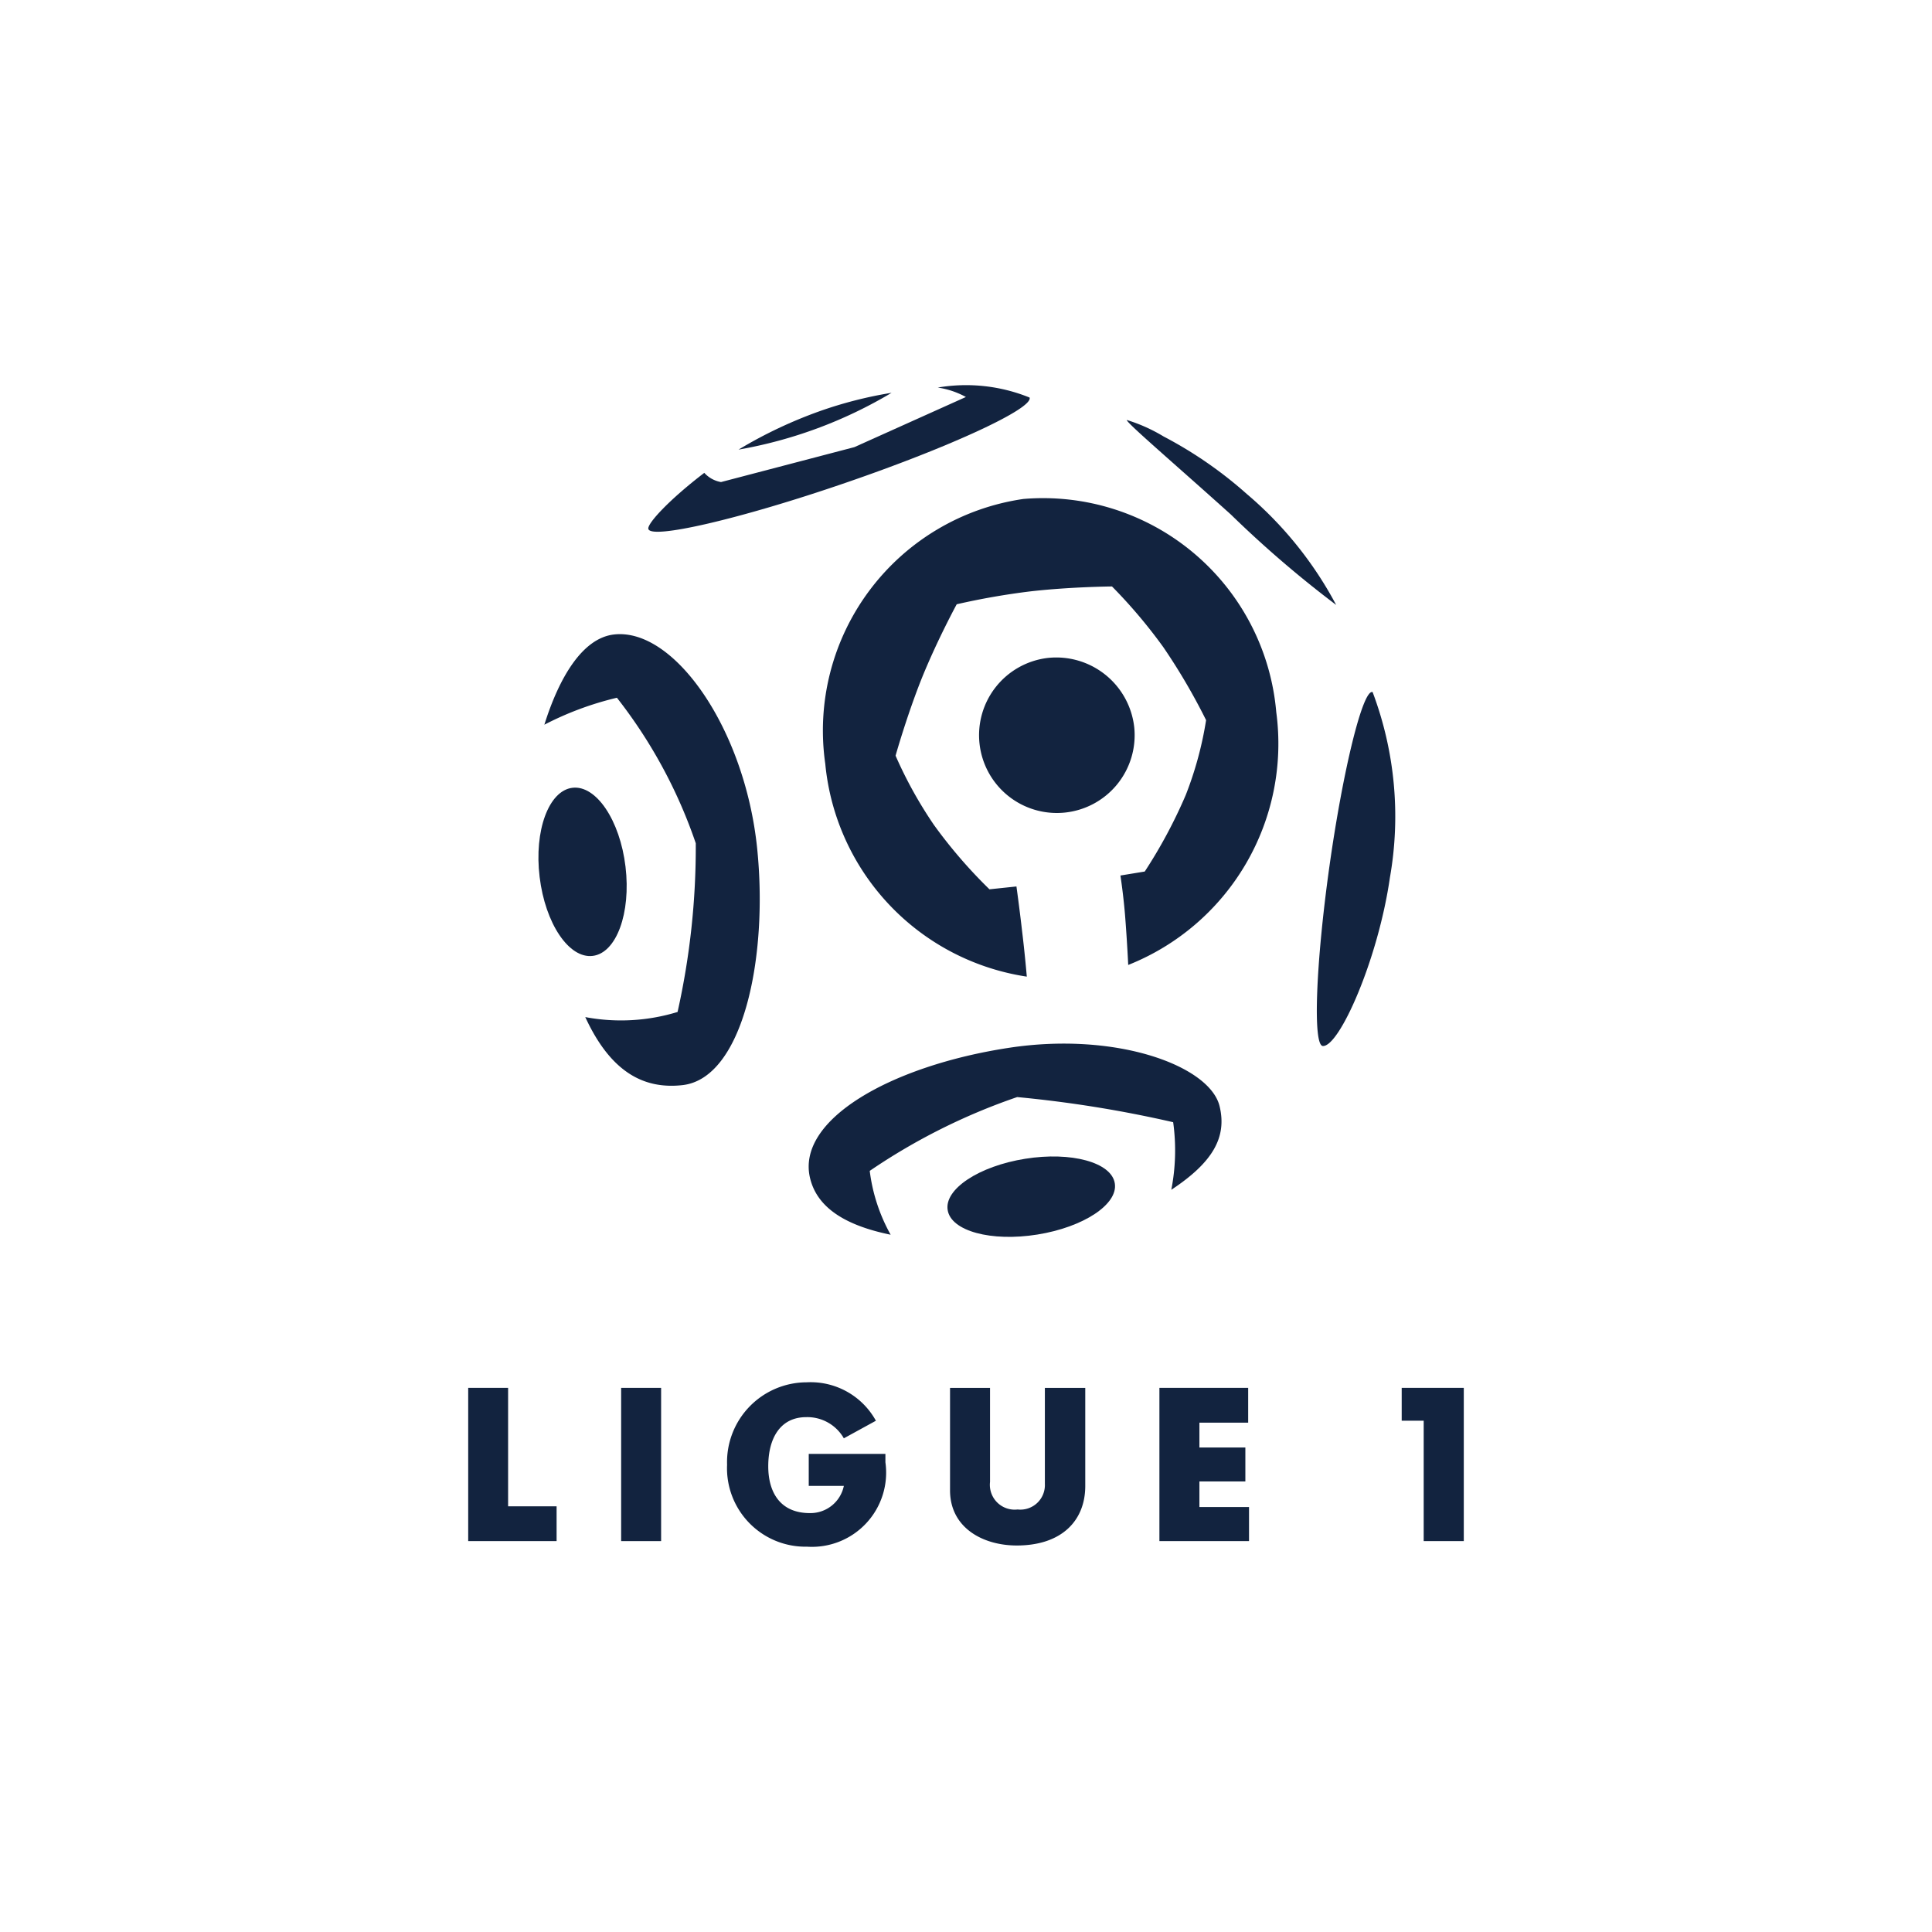 <?xml version="1.0" encoding="UTF-8" standalone="no"?>
<svg
   xmlns:dc="http://purl.org/dc/elements/1.1/"
   xmlns:cc="http://creativecommons.org/ns#"
   xmlns:rdf="http://www.w3.org/1999/02/22-rdf-syntax-ns#"
   xmlns:svg="http://www.w3.org/2000/svg"
   xmlns="http://www.w3.org/2000/svg"
   xmlns:sodipodi="http://sodipodi.sourceforge.net/DTD/sodipodi-0.dtd"
   xmlns:inkscape="http://www.inkscape.org/namespaces/inkscape"
   height="4096"
   width="4096"
   version="1.1"
   viewBox="0 0 4096 4096"
   id="svg62"
   sodipodi:docname="ligue-1-logo.svg"
   inkscape:version="0.92.2 (5c3e80d, 2017-08-06)"
   inkscape:export-filename="G:\Users\suitedoalex\sites\ligue-1-logo-0.png"
   inkscape:export-xdpi="96"
   inkscape:export-ydpi="96">
  <defs
     id="defs66" />
  <sodipodi:namedview
     pagecolor="#ffffff"
     bordercolor="#666666"
     borderopacity="1"
     objecttolerance="10"
     gridtolerance="10"
     guidetolerance="10"
     inkscape:pageopacity="0"
     inkscape:pageshadow="2"
     inkscape:window-width="1600"
     inkscape:window-height="837"
     id="namedview64"
     showgrid="false"
     inkscape:zoom="0.042069996"
     inkscape:cx="-3824.7926"
     inkscape:cy="198.32145"
     inkscape:window-x="-8"
     inkscape:window-y="-8"
     inkscape:window-maximized="1"
     inkscape:current-layer="svg62" />
  <rect
     width="2512.295"
     height="3496.263"
     id="rect2"
     x="-1334.288"
     y="6089.434"
     style="fill:#dae025;stroke-width:56.41"
     inkscape:export-filename="G:\Users\suitedoalex\sites\ligue-1-logo.png"
     inkscape:export-xdpi="82.538063"
     inkscape:export-ydpi="82.538063" />
  <path
     d="m -805.942,7024.634 c 25.78,-82.243 66.113,-149.713 120.436,-155.749 104.077,-11.621 225.529,163.139 246.796,368.473 19.631,189.877 -24.764,397.75 -128.841,409.427 -63.518,7.051 -122.354,-18.897 -167.765,-117.447 a 333.236,333.236 0 0 0 159.303,-8.856 1303.978,1303.978 0 0 0 31.421,-291.191 853.398,853.398 0 0 0 -136.118,-251.195 544.615,544.615 0 0 0 -125.231,46.539"
     id="path4"
     inkscape:connector-curvature="0"
     style="fill:#12233f;stroke-width:56.41"
     inkscape:export-filename="G:\Users\suitedoalex\sites\ligue-1-logo.png"
     inkscape:export-xdpi="82.538063"
     inkscape:export-ydpi="82.538063" />
  <path
     d="m -722.506,7423.694 c -41.067,5.023 -81.964,-56.072 -91.611,-136.231 -9.759,-80.159 15.738,-149.036 56.636,-153.944 40.954,-4.908 82.021,56.016 91.611,136.174 9.59,80.216 -15.738,149.093 -56.636,154"
     id="path6"
     inkscape:connector-curvature="0"
     style="fill:#12233f;stroke-width:56.41"
     inkscape:export-filename="G:\Users\suitedoalex\sites\ligue-1-logo.png"
     inkscape:export-xdpi="82.538063"
     inkscape:export-ydpi="82.538063" />
  <path
     d="M 212.34,7029.785 A 134.277,134.277 0 1 1 63.36,6909.351 135.426,135.426 0 0 1 212.34,7029.785"
     id="path8"
     inkscape:connector-curvature="0"
     style="fill:#12233f;stroke-width:56.41"
     inkscape:export-filename="G:\Users\suitedoalex\sites\ligue-1-logo.png"
     inkscape:export-xdpi="82.538063"
     inkscape:export-ydpi="82.538063" />
  <path
     d="M 457.404,7002.792 A 404.008,404.008 0 0 0 20.843,6634.995 403.943,403.943 0 0 0 -321.06,7092.089 410.99,410.99 0 0 0 26.823,7459.491 c 0,0 -3.328,-39.318 -8.123,-78.411 -4.4,-38.867 -9.759,-77.226 -9.759,-77.226 l -46.595,4.908 a 851.528,851.528 0 0 1 -95.559,-110.734 734.334,734.334 0 0 1 -66.508,-119.928 c 0,0 19.8,-70.287 45.862,-135.159 26.795,-65.831 59.682,-126.19 59.682,-126.19 a 1250.907,1250.907 0 0 1 127.375,-22.282 c 69.216,-7.897 140.688,-8.462 140.688,-8.462 a 892.654,892.654 0 0 1 88.564,104.755 1059.952,1059.952 0 0 1 73.841,126.021 615.188,615.188 0 0 1 -35.144,129.292 859.489,859.489 0 0 1 -70.739,132.001 l -41.969,6.882 c 0,0 5.697,37.005 8.462,74.97 3.103,39.936 4.964,79.426 4.964,79.426 a 410.956,410.956 0 0 0 255.539,-436.56"
     id="path10"
     inkscape:connector-curvature="0"
     style="fill:#12233f;stroke-width:56.41"
     inkscape:export-filename="G:\Users\suitedoalex\sites\ligue-1-logo.png"
     inkscape:export-xdpi="82.538063"
     inkscape:export-ydpi="82.538063" />
  <path
     d="m 379.066,6661.819 c -99,-89.072 -180.739,-158.852 -179.667,-163.192 a 283.568,283.568 0 0 1 63.462,28.43 711.881,711.881 0 0 1 143.452,99.114 650.958,650.958 0 0 1 154.508,191.739 1900.299,1900.299 0 0 1 -181.755,-156.088"
     id="path12"
     inkscape:connector-curvature="0"
     style="fill:#12233f;stroke-width:56.41"
     inkscape:export-filename="G:\Users\suitedoalex\sites\ligue-1-logo.png"
     inkscape:export-xdpi="82.538063"
     inkscape:export-ydpi="82.538063" />
  <path
     d="m -330.667,6483.446 a 776.606,776.606 0 0 0 -140.067,66.339 775.531,775.531 0 0 0 264.114,-98.041 713.168,713.168 0 0 0 -124.047,31.702"
     id="path14"
     inkscape:connector-curvature="0"
     style="fill:#12233f;stroke-width:56.41"
     inkscape:export-filename="G:\Users\suitedoalex\sites\ligue-1-logo.png"
     inkscape:export-xdpi="82.538063"
     inkscape:export-ydpi="82.538063" />
  <path
     d="m 31.623,6459.92 a 291.056,291.056 0 0 0 -158.457,-17.261 145.483,145.483 0 0 1 48.513,16.302 l -192.472,86.533 -230.211,60.303 a 50.423,50.423 0 0 1 -28.882,-15.908 c -59.682,45.58 -97.703,86.533 -96.631,96.349 2.144,19.631 159.134,-16.698 340.832,-79.257 181.924,-62.45 323.852,-128.334 317.309,-147.065"
     id="path16"
     inkscape:connector-curvature="0"
     style="fill:#12233f;stroke-width:56.41"
     inkscape:export-filename="G:\Users\suitedoalex\sites\ligue-1-logo.png"
     inkscape:export-xdpi="82.538063"
     inkscape:export-ydpi="82.538063" />
  <path
     d="m 549.15,7269.389 c 23.749,-168.777 57.934,-306.76 74.575,-301.063 a 608.261,608.261 0 0 1 29.841,320.354 c -20.421,141.478 -87.38,292.263 -115.754,290.57 -17.487,-1.071 -12.241,-141.251 11.338,-309.862"
     id="path18"
     inkscape:connector-curvature="0"
     style="fill:#12233f;stroke-width:56.41"
     inkscape:export-filename="G:\Users\suitedoalex\sites\ligue-1-logo.png"
     inkscape:export-xdpi="82.538063"
     inkscape:export-ydpi="82.538063" />
  <path
     d="m -208.206,7905.001 c -84.616,-17.261 -127.093,-50.371 -138.77,-96.347 -26.062,-101.426 138.77,-195.124 342.806,-226.262 186.493,-28.487 346.868,31.364 363.735,100.693 13.087,53.872 -11.959,97.251 -83.318,144.354 a 354.3,354.3 0 0 0 3.215,-116.657 2071.437,2071.437 0 0 0 -269.247,-43.38 1061.652,1061.652 0 0 0 -254.524,127.375 301.136,301.136 0 0 0 36.103,110.225"
     id="path20"
     inkscape:connector-curvature="0"
     style="fill:#12233f;stroke-width:56.41"
     inkscape:export-filename="G:\Users\suitedoalex\sites\ligue-1-logo.png"
     inkscape:export-xdpi="82.538063"
     inkscape:export-ydpi="82.538063" />
  <path
     d="m 178.708,7816.253 c 5.979,36.046 -53.872,75.703 -133.693,88.455 -79.934,12.805 -149.093,-6.092 -154.79,-42.308 -5.98,-36.102 54.041,-75.815 133.806,-88.508 79.539,-12.749 148.98,6.205 154.677,42.364"
     id="path22"
     inkscape:connector-curvature="0"
     style="fill:#12233f;stroke-width:56.41"
     inkscape:export-filename="G:\Users\suitedoalex\sites\ligue-1-logo.png"
     inkscape:export-xdpi="82.538063"
     inkscape:export-ydpi="82.538063" />
  <path
     d="m 425.633,8977.94 c 0,0 -236.642,4.231 -352.678,-128.503 -0.282,-0.281 -0.452,-0.678 -0.733,-0.846 l -0.452,-0.624 -0.564,-0.281 a 201.802,201.802 0 0 0 -94.826,-58.047 10.329,10.329 0 0 0 -2.595,-0.624 c -1.467,-0.452 -2.933,-0.79 -4.231,-1.071 -2.313,-0.624 -4.344,-1.185 -6.544,-1.636 l -0.733,-0.172 a 212.598,212.598 0 0 0 -29.841,-3.723 c -3.497,-0.226 -6.882,-0.226 -10.492,-0.226 -3.61,0 -7.277,0 -10.887,0.226 l -3.497,0.335 c -2.482,0.117 -4.513,0.281 -6.995,0.507 -1.467,0.281 -2.764,0.398 -4.231,0.561 -2.2,0.226 -4.231,0.624 -6.092,0.903 -1.805,0.172 -3.272,0.507 -4.569,0.733 -2.031,0.335 -3.892,0.678 -5.81,1.071 a 43.292,43.292 0 0 1 -4.682,1.012 c -1.861,0.507 -3.61,1.015 -5.528,1.467 -1.467,0.452 -3.046,0.846 -4.626,1.241 l -5.133,1.579 c -1.579,0.452 -3.159,1.128 -4.626,1.467 -1.579,0.733 -3.385,1.294 -4.964,1.918 -1.58,0.561 -3.216,1.241 -4.513,1.692 -1.749,0.678 -3.328,1.467 -5.077,2.2 -1.467,0.624 -2.764,1.241 -4.4,1.974 -1.579,0.733 -3.328,1.523 -4.795,2.256 -1.298,0.733 -2.933,1.411 -4.4,2.2 -1.579,0.79 -2.877,1.636 -4.456,2.538 a 37.816,37.816 0 0 0 -4.4,2.539 c -1.467,0.733 -2.764,1.692 -4.4,2.707 -1.41,0.791 -2.708,1.693 -4.174,2.482 a 35.004,35.004 0 0 1 -4.231,2.99 c -1.298,1.015 -2.595,1.974 -3.78,2.877 a 37.332,37.332 0 0 0 -4.231,3.046 c -1.467,1.128 -2.595,2.087 -3.949,3.159 a 50.569,50.569 0 0 0 -3.893,3.329 27.85,27.85 0 0 0 -3.667,3.215 c -1.467,1.184 -2.651,2.313 -3.892,3.497 -1.072,1.185 -2.256,2.087 -3.385,3.216 -1.297,1.354 -2.595,2.708 -3.779,4.062 -1.015,0.959 -1.918,1.861 -2.764,2.707 l -0.169,0.172 c -3.046,3.329 -5.641,6.657 -8.461,10.098 -28.656,30.744 -130.872,121.452 -345.401,121.452 h -356.007 v 13.369 h 356.006 c 0,0 236.191,-4.174 352.565,128.277 a 12.313,12.313 0 0 0 1.015,1.241 c 0,0.226 0.282,0.398 0.452,0.561 l 0.282,0.226 a 202.67,202.67 0 0 0 95.108,58.046 10.549,10.549 0 0 0 2.595,0.733 c 1.298,0.452 2.933,0.846 4.231,1.184 2.2,0.452 4.231,1.016 6.431,1.354 l 0.677,0.226 a 191.554,191.554 0 0 0 30.01,3.723 c 3.497,0.226 6.995,0.281 10.492,0.281 3.61,0 7.108,-0.078 10.605,-0.281 a 22.173,22.173 0 0 0 3.498,-0.281 c 2.482,-0.172 4.795,-0.281 7.164,-0.507 1.467,-0.226 2.933,-0.398 4.231,-0.561 2.2,-0.335 4.344,-0.452 6.262,-0.846 1.579,-0.281 3.046,-0.507 4.513,-0.846 1.862,-0.335 3.779,-0.561 5.81,-1.128 1.467,-0.172 3.046,-0.678 4.4,-0.902 2.031,-0.507 3.78,-0.959 5.641,-1.467 a 31.657,31.657 0 0 0 4.344,-1.241 c 1.918,-0.561 3.667,-1.015 5.697,-1.58 1.297,-0.561 2.933,-0.905 4.4,-1.638 1.692,-0.561 3.497,-1.072 5.359,-1.805 1.297,-0.624 2.764,-1.072 4.231,-1.693 1.749,-0.733 3.497,-1.297 5.077,-2.087 1.354,-0.678 2.764,-1.295 4.231,-2.028 1.579,-0.846 3.385,-1.639 4.964,-2.372 a 45.406,45.406 0 0 0 4.062,-2.087 41.647,41.647 0 0 0 4.964,-2.707 c 1.297,-0.733 2.764,-1.467 3.949,-2.257 1.58,-0.903 3.215,-1.974 4.795,-2.933 1.128,-0.79 2.482,-1.58 3.78,-2.48 1.636,-1.015 3.103,-2.03 4.513,-3.046 1.297,-0.79 2.482,-1.749 3.667,-2.595 1.579,-1.072 3.046,-2.257 4.626,-3.441 a 26.984,26.984 0 0 0 3.328,-2.82 c 1.354,-1.188 2.933,-2.372 4.569,-3.61 a 20.853,20.853 0 0 1 3.215,-2.708 c 1.297,-1.467 2.764,-2.764 4.344,-4.231 1.015,-0.959 1.918,-1.805 2.764,-2.764 1.579,-1.523 3.215,-3.215 4.682,-4.569 a 16.366,16.366 0 0 1 2.144,-2.257 V 9122.9 c 2.933,-3.272 5.979,-6.657 8.631,-10.042 28.657,-30.799 130.872,-121.507 345.232,-121.507 h 356.006 v -13.426 z M -78.056,9170.243 A 184.715,184.715 0 1 1 106.462,8985.446 184.71,184.71 0 0 1 -78.056,9170.243"
     id="path24"
     inkscape:connector-curvature="0"
     style="fill:#12233f;stroke-width:56.41"
     inkscape:export-filename="G:\Users\suitedoalex\sites\ligue-1-logo.png"
     inkscape:export-xdpi="82.538063"
     inkscape:export-ydpi="82.538063" />
  <path
     d="m -199.055,8869.323 c 6.262,-4.965 52.744,25.497 99.17,69.103 a 118.273,118.273 0 0 0 28.938,-24.708 c 26.964,-28.431 26.4,-50.093 34.072,-48.118 1.467,0.281 3.949,1.128 4.4,2.933 a 104.246,104.246 0 0 1 -10.21,59.061 350.571,350.571 0 0 1 -22.282,44.17 230.177,230.177 0 0 1 39.657,87.041 97.52,97.52 0 0 1 -5.415,57.032 6.149,6.149 0 0 1 -4.682,3.212 c -5.979,0 -2.313,-17.544 -21.098,-52.236 a 209.871,209.871 0 0 0 -20.533,-32.605 c -20.816,-26.344 -20.703,-24.144 -20.703,-24.144 0,0 -18.897,24.144 -37.964,44.336 -6.431,6.601 -12.523,11.734 -17.939,16.528 -6.939,6.205 -12.805,10.718 -18.333,9.308 a 4.757,4.757 0 0 1 -2.933,-5.246 190.953,190.953 0 0 0 32.775,-95.108 181.106,181.106 0 0 0 -47.328,-93.077 c -7.672,-9.423 -14.667,-13.313 -9.59,-17.491"
     id="path26"
     inkscape:connector-curvature="0"
     style="fill:#12233f;fill-rule:evenodd;stroke-width:56.41"
     inkscape:export-filename="G:\Users\suitedoalex\sites\ligue-1-logo.png"
     inkscape:export-xdpi="82.538063"
     inkscape:export-ydpi="82.538063" />
  <path
     d="m -11.203,9084.911 a 28.036,28.036 0 1 1 27.98,27.98 27.867,27.867 0 0 1 -27.98,-27.98"
     id="path28"
     inkscape:connector-curvature="0"
     style="fill:#12233f;fill-rule:evenodd;stroke-width:56.41"
     inkscape:export-filename="G:\Users\suitedoalex\sites\ligue-1-logo.png"
     inkscape:export-xdpi="82.538063"
     inkscape:export-ydpi="82.538063" />
  <path
     d="m -117.661,8899.316 a 25.864,25.864 0 1 1 25.78,25.779 25.746,25.746 0 0 1 -25.78,-25.779"
     id="path30"
     inkscape:connector-curvature="0"
     style="fill:#12233f;fill-rule:evenodd;stroke-width:56.41"
     inkscape:export-filename="G:\Users\suitedoalex\sites\ligue-1-logo.png"
     inkscape:export-xdpi="82.538063"
     inkscape:export-ydpi="82.538063" />
  <polygon
     points="9.729,41.56 7.024,41.56 7.024,36.871 8.245,36.871 8.245,40.496 9.729,40.496 "
     id="polygon32"
     transform="matrix(56.41,0,0,56.41,-1333.639,6089.434)"
     style="fill:#12233f"
     inkscape:export-filename="G:\Users\suitedoalex\sites\ligue-1-logo.png"
     inkscape:export-xdpi="82.538063"
     inkscape:export-ydpi="82.538063" />
  <rect
     x="-673.412"
     y="8169.346"
     width="68.99"
     height="264.51"
     id="rect34"
     style="fill:#12233f;stroke-width:56.41"
     inkscape:export-filename="G:\Users\suitedoalex\sites\ligue-1-logo.png"
     inkscape:export-xdpi="82.538063"
     inkscape:export-ydpi="82.538063" />
  <path
     d="m -353.085,8159.754 a 128.571,128.571 0 0 1 119.421,66.338 l -55.339,30.349 a 72.531,72.531 0 0 0 -64.816,-36.554 c -45.241,0 -65.662,36.779 -65.662,84.897 0,44.846 20.646,80.724 71.811,80.724 a 58.836,58.836 0 0 0 58.667,-46.934 h -60.585 v -55.282 h 132.339 v 14.497 a 128.096,128.096 0 0 1 -135.272,145.709 135.476,135.476 0 0 1 -138.036,-141.422 137.763,137.763 0 0 1 137.472,-142.323"
     id="path36"
     inkscape:connector-curvature="0"
     style="fill:#12233f;stroke-width:56.41"
     inkscape:export-filename="G:\Users\suitedoalex\sites\ligue-1-logo.png"
     inkscape:export-xdpi="82.538063"
     inkscape:export-ydpi="82.538063" />
  <path
     d="m -36.656,8169.366 v 162.293 a 42.842,42.842 0 0 0 47.61,47.61 42.333,42.333 0 0 0 47.046,-44.113 v -165.79 h 69.723 v 169.231 c 0,60.416 -41.18,102.84 -118.236,102.84 -58.216,0 -115.19,-30.349 -115.19,-95.277 v -176.791 z"
     id="path38"
     inkscape:connector-curvature="0"
     style="fill:#12233f;stroke-width:56.41"
     inkscape:export-filename="G:\Users\suitedoalex\sites\ligue-1-logo.png"
     inkscape:export-xdpi="82.538063"
     inkscape:export-ydpi="82.538063" />
  <polygon
     points="30.805,38.696 30.805,39.735 29.399,39.735 29.399,40.518 30.917,40.518 30.917,41.56 28.175,41.56 28.175,36.871 30.891,36.871 30.891,37.936 29.399,37.936 29.399,38.696 "
     id="polygon40"
     transform="matrix(56.41,0,0,56.41,-1333.639,6089.434)"
     style="fill:#12233f"
     inkscape:export-filename="G:\Users\suitedoalex\sites\ligue-1-logo.png"
     inkscape:export-xdpi="82.538063"
     inkscape:export-ydpi="82.538063" />
  <polygon
     points="35.589,37.876 35.589,36.871 37.489,36.871 37.489,41.56 36.262,41.56 36.262,37.876 "
     id="polygon42"
     transform="matrix(56.41,0,0,56.41,-1333.639,6089.434)"
     style="fill:#12233f"
     inkscape:export-filename="G:\Users\suitedoalex\sites\ligue-1-logo.png"
     inkscape:export-xdpi="82.538063"
     inkscape:export-ydpi="82.538063" />
  <rect
     width="2500.523"
     height="3479.88"
     id="rect2-4"
     x="1475.679"
     y="6090.881"
     style="fill:#dae025;stroke-width:56.146"
     inkscape:export-filename="G:\Users\suitedoalex\sites\ligue-1-logo-1.png"
     inkscape:export-xdpi="82.538063"
     inkscape:export-ydpi="82.538063" />
  <path
     d="m 2000.903,7021.699 c 25.659,-81.859 65.803,-149.012 119.872,-155.02 103.59,-11.566 224.472,162.374 245.639,366.746 19.539,188.988 -24.648,395.886 -128.238,407.508 -63.221,7.019 -121.781,-18.809 -166.978,-116.896 a 331.675,331.675 0 0 0 158.557,-8.815 1297.868,1297.868 0 0 0 31.273,-289.826 849.399,849.399 0 0 0 -135.481,-250.019 542.063,542.063 0 0 0 -124.644,46.321"
     id="path4-6"
     inkscape:connector-curvature="0"
     style="fill:#12233f;stroke-width:56.146"
     inkscape:export-filename="G:\Users\suitedoalex\sites\ligue-1-logo-1.png"
     inkscape:export-xdpi="82.538063"
     inkscape:export-ydpi="82.538063" />
  <path
     d="m 2083.949,7418.889 c -40.874,5 -81.58,-55.81 -91.181,-135.593 -9.713,-79.784 15.665,-148.339 56.371,-153.223 40.762,-4.885 81.636,55.753 91.181,135.537 9.545,79.84 -15.665,148.394 -56.371,153.279"
     id="path6-8"
     inkscape:connector-curvature="0"
     style="fill:#12233f;stroke-width:56.146"
     inkscape:export-filename="G:\Users\suitedoalex\sites\ligue-1-logo-1.png"
     inkscape:export-xdpi="82.538063"
     inkscape:export-ydpi="82.538063" />
  <path
     d="m 3014.414,7026.825 a 133.647,133.647 0 1 1 -148.282,-119.868 134.792,134.792 0 0 1 148.282,119.868"
     id="path8-2"
     inkscape:connector-curvature="0"
     style="fill:#12233f;stroke-width:56.146"
     inkscape:export-filename="G:\Users\suitedoalex\sites\ligue-1-logo-1.png"
     inkscape:export-xdpi="82.538063"
     inkscape:export-ydpi="82.538063" />
  <path
     d="m 3258.329,6999.958 a 402.115,402.115 0 0 0 -434.515,-366.073 402.051,402.051 0 0 0 -340.302,454.952 409.064,409.064 0 0 0 346.253,365.68 c 0,0 -3.313,-39.134 -8.085,-78.043 -4.379,-38.685 -9.713,-76.865 -9.713,-76.865 l -46.377,4.885 a 847.538,847.538 0 0 1 -95.112,-110.215 730.893,730.893 0 0 1 -66.196,-119.366 c 0,0 19.707,-69.958 45.647,-134.526 26.669,-65.522 59.403,-125.599 59.403,-125.599 a 1245.046,1245.046 0 0 1 126.778,-22.178 c 68.891,-7.861 140.028,-8.422 140.028,-8.422 a 888.471,888.471 0 0 1 88.149,104.263 1054.986,1054.986 0 0 1 73.495,125.43 612.305,612.305 0 0 1 -34.979,128.687 855.461,855.461 0 0 1 -70.407,131.382 l -41.773,6.849 c 0,0 5.671,36.832 8.422,74.619 3.088,39.748 4.941,79.053 4.941,79.053 a 409.03,409.03 0 0 0 254.342,-434.515"
     id="path10-2"
     inkscape:connector-curvature="0"
     style="fill:#12233f;stroke-width:56.146"
     inkscape:export-filename="G:\Users\suitedoalex\sites\ligue-1-logo-1.png"
     inkscape:export-xdpi="82.538063"
     inkscape:export-ydpi="82.538063" />
  <path
     d="m 3180.359,6660.584 c -98.537,-88.655 -179.892,-158.107 -178.825,-162.427 a 282.239,282.239 0 0 1 63.164,28.297 708.546,708.546 0 0 1 142.78,98.649 647.908,647.908 0 0 1 153.784,190.84 1891.394,1891.394 0 0 1 -180.903,-155.356"
     id="path12-9"
     inkscape:connector-curvature="0"
     style="fill:#12233f;stroke-width:56.146"
     inkscape:export-filename="G:\Users\suitedoalex\sites\ligue-1-logo-1.png"
     inkscape:export-xdpi="82.538063"
     inkscape:export-ydpi="82.538063" />
  <path
     d="m 2473.951,6483.047 a 772.967,772.967 0 0 0 -139.411,66.028 771.897,771.897 0 0 0 262.876,-97.582 709.826,709.826 0 0 0 -123.465,31.554"
     id="path14-8"
     inkscape:connector-curvature="0"
     style="fill:#12233f;stroke-width:56.146"
     inkscape:export-filename="G:\Users\suitedoalex\sites\ligue-1-logo-1.png"
     inkscape:export-xdpi="82.538063"
     inkscape:export-ydpi="82.538063" />
  <path
     d="m 2834.544,6459.631 a 289.692,289.692 0 0 0 -157.714,-17.18 144.801,144.801 0 0 1 48.286,16.226 l -191.571,86.128 -229.132,60.02 a 50.187,50.187 0 0 1 -28.747,-15.833 c -59.403,45.366 -97.245,86.128 -96.178,95.897 2.134,19.539 158.388,-16.62 339.235,-78.886 181.071,-62.157 322.335,-127.732 315.822,-146.376"
     id="path16-1"
     inkscape:connector-curvature="0"
     style="fill:#12233f;stroke-width:56.146"
     inkscape:export-filename="G:\Users\suitedoalex\sites\ligue-1-logo-1.png"
     inkscape:export-xdpi="82.538063"
     inkscape:export-ydpi="82.538063" />
  <path
     d="m 3349.645,7265.306 c 23.638,-167.985 57.662,-305.322 74.225,-299.651 a 605.411,605.411 0 0 1 29.701,318.853 c -20.325,140.815 -86.97,290.893 -115.212,289.209 -17.405,-1.067 -12.184,-140.59 11.285,-308.411"
     id="path18-0"
     inkscape:connector-curvature="0"
     style="fill:#12233f;stroke-width:56.146"
     inkscape:export-filename="G:\Users\suitedoalex\sites\ligue-1-logo-1.png"
     inkscape:export-xdpi="82.538063"
     inkscape:export-ydpi="82.538063" />
  <path
     d="m 2595.839,7897.94 c -84.219,-17.18 -126.497,-50.135 -138.119,-95.894 -25.94,-100.951 138.119,-194.21 341.2,-225.202 185.619,-28.354 345.242,31.217 362.03,100.22 13.026,53.62 -11.903,96.796 -82.928,143.678 a 352.64,352.64 0 0 0 3.2,-116.11 2061.731,2061.731 0 0 0 -267.985,-43.176 1056.678,1056.678 0 0 0 -253.331,126.778 299.725,299.725 0 0 0 35.933,109.71"
     id="path20-1"
     inkscape:connector-curvature="0"
     style="fill:#12233f;stroke-width:56.146"
     inkscape:export-filename="G:\Users\suitedoalex\sites\ligue-1-logo-1.png"
     inkscape:export-xdpi="82.538063"
     inkscape:export-ydpi="82.538063" />
  <path
     d="m 2980.94,7809.609 c 5.951,35.877 -53.62,75.348 -133.066,88.04 -79.559,12.745 -148.394,-6.064 -154.065,-42.109 -5.952,-35.934 53.788,-75.461 133.179,-88.094 79.166,-12.689 148.282,6.176 153.953,42.166"
     id="path22-7"
     inkscape:connector-curvature="0"
     style="fill:#12233f;stroke-width:56.146"
     inkscape:export-filename="G:\Users\suitedoalex\sites\ligue-1-logo-1.png"
     inkscape:export-xdpi="82.538063"
     inkscape:export-ydpi="82.538063" />
  <path
     d="m 3227.032,9118.717 c 0,0 -235.533,4.212 -351.026,-127.901 -0.281,-0.281 -0.449,-0.671 -0.73,-0.842 l -0.449,-0.616 -0.561,-0.281 a 200.856,200.856 0 0 0 -94.382,-57.775 10.28,10.28 0 0 0 -2.583,-0.616 c -1.46,-0.452 -2.92,-0.786 -4.211,-1.067 -2.302,-0.616 -4.323,-1.179 -6.513,-1.628 l -0.73,-0.172 a 211.602,211.602 0 0 0 -29.701,-3.705 c -3.481,-0.226 -6.85,-0.226 -10.443,-0.226 -3.593,0 -7.243,0 -10.836,0.226 l -3.481,0.335 c -2.47,0.109 -4.492,0.281 -6.962,0.507 -1.46,0.281 -2.751,0.39 -4.211,0.561 -2.19,0.226 -4.211,0.616 -6.064,0.898 -1.797,0.172 -3.256,0.507 -4.548,0.733 -2.021,0.335 -3.874,0.671 -5.783,1.067 a 43.089,43.089 0 0 1 -4.66,1.007 c -1.853,0.507 -3.593,1.011 -5.502,1.46 -1.46,0.452 -3.032,0.842 -4.604,1.235 l -5.109,1.572 c -1.572,0.452 -3.144,1.123 -4.604,1.46 -1.572,0.733 -3.369,1.288 -4.941,1.909 -1.572,0.561 -3.2,1.235 -4.492,1.684 -1.74,0.671 -3.313,1.46 -5.053,2.189 -1.46,0.616 -2.751,1.235 -4.38,1.965 -1.572,0.733 -3.312,1.516 -4.772,2.246 -1.291,0.733 -2.92,1.404 -4.379,2.19 -1.572,0.786 -2.864,1.628 -4.436,2.526 a 37.639,37.639 0 0 0 -4.38,2.526 c -1.46,0.733 -2.751,1.684 -4.379,2.695 -1.404,0.787 -2.695,1.685 -4.155,2.471 a 34.84,34.84 0 0 1 -4.211,2.975 c -1.291,1.01 -2.583,1.965 -3.762,2.863 a 37.158,37.158 0 0 0 -4.211,3.032 c -1.46,1.124 -2.583,2.078 -3.93,3.145 a 50.332,50.332 0 0 0 -3.874,3.312 27.72,27.72 0 0 0 -3.65,3.2 c -1.46,1.18 -2.639,2.303 -3.874,3.482 -1.067,1.179 -2.246,2.077 -3.369,3.2 -1.291,1.347 -2.583,2.695 -3.762,4.042 -1.011,0.954 -1.909,1.853 -2.751,2.696 l -0.168,0.172 c -3.032,3.312 -5.615,6.625 -8.422,10.05 -28.522,30.6 -130.259,120.882 -343.783,120.882 h -354.338 v 13.307 h 354.338 c 0,0 235.084,-4.155 350.913,127.676 a 12.255,12.255 0 0 0 1.011,1.235 c 0,0.226 0.281,0.39 0.449,0.561 l 0.281,0.226 a 201.721,201.721 0 0 0 94.662,57.775 10.499,10.499 0 0 0 2.583,0.733 c 1.291,0.452 2.92,0.842 4.211,1.179 2.19,0.452 4.211,1.011 6.401,1.347 l 0.674,0.226 a 190.656,190.656 0 0 0 29.87,3.705 c 3.481,0.226 6.962,0.281 10.443,0.281 3.593,0 7.074,-0.078 10.556,-0.281 a 22.069,22.069 0 0 0 3.481,-0.281 c 2.47,-0.172 4.772,-0.281 7.131,-0.507 1.46,-0.226 2.92,-0.39 4.211,-0.561 2.19,-0.335 4.323,-0.452 6.232,-0.842 1.572,-0.281 3.032,-0.507 4.492,-0.842 1.853,-0.335 3.762,-0.561 5.783,-1.123 1.46,-0.172 3.032,-0.671 4.379,-0.898 2.021,-0.507 3.762,-0.954 5.615,-1.46 a 31.509,31.509 0 0 0 4.323,-1.235 c 1.909,-0.561 3.65,-1.011 5.671,-1.572 1.291,-0.561 2.92,-0.901 4.379,-1.631 1.684,-0.561 3.481,-1.067 5.334,-1.796 1.291,-0.616 2.751,-1.067 4.211,-1.684 1.74,-0.733 3.481,-1.291 5.053,-2.077 1.347,-0.67 2.751,-1.289 4.211,-2.019 1.572,-0.842 3.369,-1.631 4.941,-2.36 a 45.193,45.193 0 0 0 4.043,-2.078 41.452,41.452 0 0 0 4.941,-2.695 c 1.291,-0.733 2.751,-1.46 3.93,-2.246 1.572,-0.898 3.2,-1.965 4.772,-2.919 1.123,-0.787 2.47,-1.573 3.762,-2.468 1.628,-1.011 3.088,-2.021 4.492,-3.032 1.291,-0.787 2.47,-1.741 3.65,-2.583 1.572,-1.067 3.032,-2.246 4.604,-3.425 a 26.858,26.858 0 0 0 3.313,-2.807 c 1.347,-1.183 2.92,-2.361 4.548,-3.594 a 20.755,20.755 0 0 1 3.2,-2.695 c 1.291,-1.46 2.751,-2.751 4.323,-4.211 1.011,-0.954 1.909,-1.796 2.751,-2.751 1.572,-1.517 3.2,-3.201 4.66,-4.548 a 16.289,16.289 0 0 1 2.134,-2.246 v -0.172 c 2.92,-3.256 5.951,-6.626 8.59,-9.994 28.522,-30.656 130.259,-120.939 343.614,-120.939 h 354.338 v -13.364 z m -501.329,191.403 a 183.849,183.849 0 1 1 183.654,-183.932 183.844,183.844 0 0 1 -183.654,183.932"
     id="path24-9"
     inkscape:connector-curvature="0"
     style="fill:#12233f;stroke-width:56.146"
     inkscape:export-filename="G:\Users\suitedoalex\sites\ligue-1-logo-1.png"
     inkscape:export-xdpi="82.538063"
     inkscape:export-ydpi="82.538063" />
  <path
     d="m 2605.271,9010.609 c 6.232,-4.941 52.497,25.378 98.705,68.779 a 117.719,117.719 0 0 0 28.803,-24.592 c 26.838,-28.298 26.276,-49.858 33.912,-47.893 1.46,0.281 3.93,1.123 4.379,2.919 a 103.758,103.758 0 0 1 -10.162,58.785 348.928,348.928 0 0 1 -22.178,43.962 229.098,229.098 0 0 1 39.471,86.634 97.063,97.063 0 0 1 -5.39,56.763 6.12,6.12 0 0 1 -4.66,3.198 c -5.952,0 -2.302,-17.462 -20.999,-51.991 a 208.887,208.887 0 0 0 -20.437,-32.452 c -20.718,-26.221 -20.606,-24.031 -20.606,-24.031 0,0 -18.809,24.031 -37.786,44.128 -6.401,6.569 -12.464,11.678 -17.854,16.45 -6.906,6.176 -12.745,10.668 -18.247,9.264 a 4.735,4.735 0 0 1 -2.92,-5.221 190.059,190.059 0 0 0 32.621,-94.662 180.257,180.257 0 0 0 -47.107,-92.641 c -7.636,-9.38 -14.598,-13.25 -9.545,-17.409"
     id="path26-7"
     inkscape:connector-curvature="0"
     style="fill:#12233f;fill-rule:evenodd;stroke-width:56.146"
     inkscape:export-filename="G:\Users\suitedoalex\sites\ligue-1-logo-1.png"
     inkscape:export-xdpi="82.538063"
     inkscape:export-ydpi="82.538063" />
  <path
     d="m 2792.244,9225.188 a 27.905,27.905 0 1 1 27.849,27.849 27.736,27.736 0 0 1 -27.849,-27.849"
     id="path28-1"
     inkscape:connector-curvature="0"
     style="fill:#12233f;fill-rule:evenodd;stroke-width:56.146"
     inkscape:export-filename="G:\Users\suitedoalex\sites\ligue-1-logo-1.png"
     inkscape:export-xdpi="82.538063"
     inkscape:export-ydpi="82.538063" />
  <path
     d="m 2686.285,9040.461 a 25.743,25.743 0 1 1 25.659,25.659 25.626,25.626 0 0 1 -25.659,-25.659"
     id="path30-1"
     inkscape:connector-curvature="0"
     style="fill:#12233f;fill-rule:evenodd;stroke-width:56.146"
     inkscape:export-filename="G:\Users\suitedoalex\sites\ligue-1-logo-1.png"
     inkscape:export-xdpi="82.538063"
     inkscape:export-ydpi="82.538063" />
  <polygon
     points="9.729,40.496 9.729,41.56 7.024,41.56 7.024,36.871 8.245,36.871 8.245,40.496 "
     id="polygon32-1"
     transform="matrix(56.146,0,0,56.146,1475.679,6090.881)"
     style="fill:#12233f"
     inkscape:export-filename="G:\Users\suitedoalex\sites\ligue-1-logo-1.png"
     inkscape:export-xdpi="82.538063"
     inkscape:export-ydpi="82.538063" />
  <rect
     x="2132.812"
     y="8161.046"
     width="68.667"
     height="263.271"
     id="rect34-0"
     style="fill:#12233f;stroke-width:56.146"
     inkscape:export-filename="G:\Users\suitedoalex\sites\ligue-1-logo-1.png"
     inkscape:export-xdpi="82.538063"
     inkscape:export-ydpi="82.538063" />
  <path
     d="m 2451.639,8151.5 a 127.968,127.968 0 0 1 118.861,66.028 l -55.079,30.207 a 72.192,72.192 0 0 0 -64.512,-36.382 c -45.029,0 -65.354,36.607 -65.354,84.5 0,44.636 20.549,80.344 71.474,80.344 a 58.56,58.56 0 0 0 58.392,-46.713 h -60.301 v -55.023 h 131.719 v 14.429 a 127.495,127.495 0 0 1 -134.638,145.025 134.842,134.842 0 0 1 -137.39,-140.758 137.118,137.118 0 0 1 136.828,-141.657"
     id="path36-8"
     inkscape:connector-curvature="0"
     style="fill:#12233f;stroke-width:56.146"
     inkscape:export-filename="G:\Users\suitedoalex\sites\ligue-1-logo-1.png"
     inkscape:export-xdpi="82.538063"
     inkscape:export-ydpi="82.538063" />
  <path
     d="m 2766.585,8161.067 v 161.532 a 42.641,42.641 0 0 0 47.387,47.388 42.134,42.134 0 0 0 46.826,-43.907 v -165.013 h 69.397 v 168.438 c 0,60.133 -40.987,102.358 -117.682,102.358 -57.943,0 -114.65,-30.207 -114.65,-94.831 v -175.962 z"
     id="path38-5"
     inkscape:connector-curvature="0"
     style="fill:#12233f;stroke-width:56.146"
     inkscape:export-filename="G:\Users\suitedoalex\sites\ligue-1-logo-1.png"
     inkscape:export-xdpi="82.538063"
     inkscape:export-ydpi="82.538063" />
  <polygon
     points="29.399,38.696 30.805,38.696 30.805,39.735 29.399,39.735 29.399,40.518 30.917,40.518 30.917,41.56 28.175,41.56 28.175,36.871 30.891,36.871 30.891,37.936 29.399,37.936 "
     id="polygon40-6"
     transform="matrix(56.146,0,0,56.146,1475.679,6090.881)"
     style="fill:#12233f"
     inkscape:export-filename="G:\Users\suitedoalex\sites\ligue-1-logo-1.png"
     inkscape:export-xdpi="82.538063"
     inkscape:export-ydpi="82.538063" />
  <polygon
     points="36.262,37.876 35.589,37.876 35.589,36.871 37.489,36.871 37.489,41.56 36.262,41.56 "
     id="polygon42-3"
     transform="matrix(56.146,0,0,56.146,1475.679,6090.881)"
     style="fill:#12233f"
     inkscape:export-filename="G:\Users\suitedoalex\sites\ligue-1-logo-1.png"
     inkscape:export-xdpi="82.538063"
     inkscape:export-ydpi="82.538063" />
  <path
     d="m 2067.84,8608.269 a 94.914,94.914 0 0 0 -103.309,97.073 92.011,92.011 0 0 0 101.175,97.132 95.144,95.144 0 0 0 104.769,-97.918 92.391,92.391 0 0 0 -102.635,-96.291 m 0.449,160.238 c -30.431,0 -50.307,-24.423 -50.307,-62.041 0,-39.582 19.427,-64.231 50.756,-64.231 29.533,0 48.117,23.806 48.117,61.985 0,38.966 -19.146,64.287 -48.566,64.287"
     id="path44-4"
     inkscape:connector-curvature="0"
     style="fill:#ec1c24;stroke-width:56.146"
     inkscape:export-filename="G:\Users\suitedoalex\sites\ligue-1-logo-1.png"
     inkscape:export-xdpi="82.538063"
     inkscape:export-ydpi="82.538063" />
  <path
     d="m 2895.709,8610.016 c -55.809,0 -78.38,23.02 -78.38,79.447 v 4.379 c 0,34.081 -1.067,71.643 -2.19,91.35 l -0.561,12.071 h 55.922 l -1.011,-11.061 c -1.011,-17.293 -1.291,-33.744 -1.291,-49.97 v -9.545 l 0.281,-27.455 v -9.77 c 0.842,-19.539 7.524,-42.839 34.642,-42.839 a 78.367,78.367 0 0 1 26.108,4.604 l 2.751,1.684 5.615,-36.775 -1.909,-0.452 a 161.957,161.957 0 0 0 -39.976,-5.671"
     id="path46-4"
     inkscape:connector-curvature="0"
     style="fill:#ec1c24;stroke-width:56.146"
     inkscape:export-filename="G:\Users\suitedoalex\sites\ligue-1-logo-1.png"
     inkscape:export-xdpi="82.538063"
     inkscape:export-ydpi="82.538063" />
  <path
     d="m 2548.744,8646.181 5.221,-36.158 h -57.831 v -12.408 c 1.123,-26.726 12.015,-40.369 32.453,-40.369 a 107.54,107.54 0 0 1 36.102,4.717 l 2.47,0.733 5.053,-35.99 -1.74,-0.616 a 219.762,219.762 0 0 0 -49.128,-6.513 71.887,71.887 0 0 0 -77.088,77.875 l -0.168,34.137 0.561,65.635 -1.011,80.906 -0.842,48.904 v 11.173 h 54.237 v -11.454 l -1.347,-47.497 -0.449,-52.219 v -42.166 c 0,0 0.449,-30.319 0.449,-38.684 z"
     id="path48-8"
     inkscape:connector-curvature="0"
     style="fill:#ec1c24;stroke-width:56.146"
     inkscape:export-filename="G:\Users\suitedoalex\sites\ligue-1-logo-1.png"
     inkscape:export-xdpi="82.538063"
     inkscape:export-ydpi="82.538063" />
  <path
     d="m 2670.041,8608.269 a 95.142,95.142 0 0 0 -103.477,97.073 92.198,92.198 0 0 0 101.344,97.132 95.088,95.088 0 0 0 104.769,-97.918 92.391,92.391 0 0 0 -102.635,-96.291 m 0.449,160.238 c -30.431,0 -50.138,-24.423 -50.138,-62.041 0,-39.582 19.258,-64.231 50.588,-64.231 29.701,0 48.23,23.806 48.23,61.985 0,38.966 -19.146,64.287 -48.679,64.287"
     id="path50-9"
     inkscape:connector-curvature="0"
     style="fill:#ec1c24;stroke-width:56.146"
     inkscape:export-filename="G:\Users\suitedoalex\sites\ligue-1-logo-1.png"
     inkscape:export-xdpi="82.538063"
     inkscape:export-ydpi="82.538063" />
  <path
     d="m 2388.75,8751.181 v -30.88 l 0.449,-30.937 a 71.015,71.015 0 0 0 -75.236,-79.222 h -31.049 a 70.886,70.886 0 0 0 -75.18,79.11 l -0.168,11.173 c 0,48.622 0,60.132 -2.19,94.382 l -0.281,2.47 h 55.978 l -0.618,-14.373 -1.291,-39.19 -0.842,-38.404 v -4.491 a 70.828,70.828 0 0 1 5.783,-36.327 40.844,40.844 0 0 1 67.825,0 70.834,70.834 0 0 1 5.783,36.327 v 4.491 l -0.842,38.404 -1.291,39.19 -0.449,14.373 h 54.63 l -0.73,-12.857 c 0.168,0.452 -0.281,-33.238 -0.281,-33.238"
     id="path52-9"
     inkscape:connector-curvature="0"
     style="fill:#ec1c24;stroke-width:56.146"
     inkscape:export-filename="G:\Users\suitedoalex\sites\ligue-1-logo-1.png"
     inkscape:export-xdpi="82.538063"
     inkscape:export-ydpi="82.538063" />
  <path
     d="m 3495.743,8750.879 0.112,-10.162 v -12.97 l 0.898,-38.853 a 68.99,68.99 0 0 0 -27.849,-65.691 90.709,90.709 0 0 0 -50.868,-13.476 91.73,91.73 0 0 0 -66.645,24.2 71.979,71.979 0 0 0 -57.269,-23.75 h -30.88 a 70.982,70.982 0 0 0 -75.348,79.11 l -0.112,11.173 c 0,48.623 0,60.077 -2.19,94.325 l -0.168,2.47 h 55.641 l -0.393,-14.317 -1.179,-39.19 -0.898,-38.46 v -4.492 a 71.117,71.117 0 0 1 5.671,-36.326 41.002,41.002 0 0 1 67.993,0 70.512,70.512 0 0 1 5.671,36.326 v 4.492 l -0.73,38.46 -1.46,39.19 -0.449,14.317 h 54.63 l -0.561,-12.801 c 0,0.39 -0.449,-33.294 -0.449,-33.294 v -30.824 l 0.449,-34.249 a 51.457,51.457 0 0 1 4.772,-18.697 37.632,37.632 0 0 1 9.545,-12.97 36.348,36.348 0 0 1 24.648,-8.759 34.167,34.167 0 0 1 33.632,22.964 148.787,148.787 0 0 1 2.47,39.752 c 0,29.252 -0.393,49.24 -2.583,77.088 l -0.898,9.264 -0.168,2.526 h 56.146 l -0.618,-10.668 -0.561,-35.709"
     id="path54-2"
     inkscape:connector-curvature="0"
     style="fill:#ec1c24;stroke-width:56.146"
     inkscape:export-filename="G:\Users\suitedoalex\sites\ligue-1-logo-1.png"
     inkscape:export-xdpi="82.538063"
     inkscape:export-ydpi="82.538063" />
  <path
     d="m 3715.588,8678.629 v -3.93 a 52.44,52.44 0 0 0 -32.621,-56.146 118.757,118.757 0 0 0 -49.97,-8.815 256.772,256.772 0 0 0 -71.923,10.216 l -1.853,0.561 5.334,36.495 2.751,-1.124 a 150.45,150.45 0 0 1 57.101,-12.464 c 29.758,0 41.773,10.724 41.773,36.888 0,0 -0.112,2.583 -0.281,4.435 a 223.978,223.978 0 0 0 -90.002,8.085 52.342,52.342 0 0 0 -37,49.072 59.633,59.633 0 0 0 37.393,53.678 166.884,166.884 0 0 0 75.966,6.513 c 11.903,-1.404 51.205,-8.254 59.852,-38.404 a 587.653,587.653 0 0 0 3.481,-85.062 m -49.408,37.843 v 4.66 a 60.942,60.942 0 0 1 -4.211,30.544 23.565,23.565 0 0 1 -10.724,9.994 54.013,54.013 0 0 1 -27.231,5.727 38.662,38.662 0 0 1 -26.669,-9.657 21.46,21.46 0 0 1 -1.74,-26.277 c 7.074,-10.892 24.199,-15.271 58.673,-15.271 0,0 8.871,0.273 11.903,0.273"
     id="path56-9"
     inkscape:connector-curvature="0"
     style="fill:#ec1c24;stroke-width:56.146"
     inkscape:export-filename="G:\Users\suitedoalex\sites\ligue-1-logo-1.png"
     inkscape:export-xdpi="82.538063"
     inkscape:export-ydpi="82.538063" />
  <path
     d="m 3137.294,8674.699 a 52.47,52.47 0 0 0 -32.565,-56.146 119.03,119.03 0 0 0 -50.026,-8.815 255.469,255.469 0 0 0 -71.867,10.216 l -1.909,0.561 5.334,36.495 2.807,-1.123 a 149.345,149.345 0 0 1 57.101,-12.464 c 29.701,0 41.717,10.724 41.717,36.888 0,0 -0.112,2.583 -0.281,4.436 a 225.034,225.034 0 0 0 -90.171,8.085 52.334,52.334 0 0 0 -36.776,49.072 59.633,59.633 0 0 0 37.393,53.679 166.462,166.462 0 0 0 75.909,6.513 c 11.903,-1.404 51.205,-8.254 59.852,-38.404 a 587.653,587.653 0 0 0 3.481,-85.061 z m -49.409,41.773 v 4.661 a 60.943,60.943 0 0 1 -4.211,30.544 23.571,23.571 0 0 1 -10.724,9.994 53.887,53.887 0 0 1 -27.231,5.726 38.662,38.662 0 0 1 -26.669,-9.657 21.381,21.381 0 0 1 -1.741,-26.276 c 6.962,-10.892 24.031,-15.272 58.729,-15.272 0,0 8.815,0.273 11.847,0.273"
     id="path58-4"
     inkscape:connector-curvature="0"
     style="fill:#ec1c24;stroke-width:56.146"
     inkscape:export-filename="G:\Users\suitedoalex\sites\ligue-1-logo-1.png"
     inkscape:export-xdpi="82.538063"
     inkscape:export-ydpi="82.538063" />
  <path
     d="m 1892.48,8559.275 a 168.587,168.587 0 0 1 74.506,15.89 l 2.47,1.179 V 8531.37 l -0.73,-0.172 a 261.839,261.839 0 0 0 -85.23,-10.664 158.83,158.83 0 0 0 -114.201,45.197 140.462,140.462 0 0 0 -35.204,102.972 133.066,133.066 0 0 0 39.078,95.729 160.457,160.457 0 0 0 117.57,36.944 296.922,296.922 0 0 0 51.767,-6.12 l 2.47,-0.561 -14.373,-36.045 -1.853,0.335 a 157.596,157.596 0 0 1 -28.859,3.818 87.522,87.522 0 0 1 -98.705,-95.392 93.105,93.105 0 0 1 91.293,-108.137"
     id="path60-1"
     inkscape:connector-curvature="0"
     style="fill:#ec1c24;stroke-width:56.146"
     inkscape:export-filename="G:\Users\suitedoalex\sites\ligue-1-logo-1.png"
     inkscape:export-xdpi="82.538063"
     inkscape:export-ydpi="82.538063" />
  <rect
     width="2512.295"
     height="2743.296"
     id="rect2-5"
     x="4260.96"
     y="6576.499"
     style="fill:#dae025;stroke-width:49.968"
     inkscape:export-filename="G:\Users\suitedoalex\sites\ligue-1-logo-2.png"
     inkscape:export-xdpi="82.538063"
     inkscape:export-ydpi="82.538063" />
  <path
     d="m 4789.306,7531.633 c 25.78,-82.244 66.113,-149.713 120.436,-155.749 104.077,-11.621 225.529,163.139 246.796,368.474 19.631,189.877 -24.764,397.75 -128.841,409.427 -63.518,7.051 -122.354,-18.897 -167.765,-117.447 a 333.236,333.236 0 0 0 159.303,-8.856 1303.978,1303.978 0 0 0 31.421,-291.191 853.398,853.398 0 0 0 -136.118,-251.195 544.615,544.615 0 0 0 -125.231,46.538"
     id="path4-4"
     inkscape:connector-curvature="0"
     style="fill:#12233f;stroke-width:56.41"
     inkscape:export-filename="G:\Users\suitedoalex\sites\ligue-1-logo-2.png"
     inkscape:export-xdpi="82.538063"
     inkscape:export-ydpi="82.538063" />
  <path
     d="m 4872.742,7930.693 c -41.067,5.023 -81.964,-56.072 -91.611,-136.232 -9.759,-80.159 15.739,-149.036 56.636,-153.944 40.954,-4.908 82.021,56.016 91.611,136.175 9.59,80.216 -15.739,149.093 -56.636,154"
     id="path6-9"
     inkscape:connector-curvature="0"
     style="fill:#12233f;stroke-width:56.41"
     inkscape:export-filename="G:\Users\suitedoalex\sites\ligue-1-logo-2.png"
     inkscape:export-xdpi="82.538063"
     inkscape:export-ydpi="82.538063" />
  <path
     d="m 5807.587,7536.784 a 134.277,134.277 0 1 1 -148.98,-120.434 135.426,135.426 0 0 1 148.98,120.434"
     id="path8-3"
     inkscape:connector-curvature="0"
     style="fill:#12233f;stroke-width:56.41"
     inkscape:export-filename="G:\Users\suitedoalex\sites\ligue-1-logo-2.png"
     inkscape:export-xdpi="82.538063"
     inkscape:export-ydpi="82.538063" />
  <path
     d="m 6052.651,7509.79 a 404.008,404.008 0 0 0 -436.56,-367.796 403.943,403.943 0 0 0 -341.904,457.094 410.99,410.99 0 0 0 347.883,367.401 c 0,0 -3.328,-39.318 -8.123,-78.411 -4.4,-38.867 -9.759,-77.226 -9.759,-77.226 l -46.595,4.908 a 851.528,851.528 0 0 1 -95.559,-110.734 734.334,734.334 0 0 1 -66.508,-119.928 c 0,0 19.8,-70.287 45.862,-135.159 26.795,-65.831 59.682,-126.19 59.682,-126.19 a 1250.907,1250.907 0 0 1 127.375,-22.282 c 69.216,-7.897 140.688,-8.462 140.688,-8.462 a 892.654,892.654 0 0 1 88.564,104.755 1059.952,1059.952 0 0 1 73.841,126.021 615.188,615.188 0 0 1 -35.144,129.292 859.489,859.489 0 0 1 -70.739,132.001 l -41.969,6.882 c 0,0 5.697,37.005 8.461,74.97 3.103,39.936 4.964,79.426 4.964,79.426 a 410.956,410.956 0 0 0 255.539,-436.561"
     id="path10-7"
     inkscape:connector-curvature="0"
     style="fill:#12233f;stroke-width:56.41"
     inkscape:export-filename="G:\Users\suitedoalex\sites\ligue-1-logo-2.png"
     inkscape:export-xdpi="82.538063"
     inkscape:export-ydpi="82.538063" />
  <path
     d="m 5974.314,7168.818 c -99.001,-89.072 -180.739,-158.852 -179.667,-163.192 a 283.568,283.568 0 0 1 63.462,28.43 711.881,711.881 0 0 1 143.452,99.113 650.958,650.958 0 0 1 154.508,191.739 1900.299,1900.299 0 0 1 -181.754,-156.088"
     id="path12-0"
     inkscape:connector-curvature="0"
     style="fill:#12233f;stroke-width:56.41"
     inkscape:export-filename="G:\Users\suitedoalex\sites\ligue-1-logo-2.png"
     inkscape:export-xdpi="82.538063"
     inkscape:export-ydpi="82.538063" />
  <path
     d="m 5264.58,6990.445 a 776.606,776.606 0 0 0 -140.067,66.339 775.531,775.531 0 0 0 264.114,-98.041 713.168,713.168 0 0 0 -124.046,31.702"
     id="path14-6"
     inkscape:connector-curvature="0"
     style="fill:#12233f;stroke-width:56.41"
     inkscape:export-filename="G:\Users\suitedoalex\sites\ligue-1-logo-2.png"
     inkscape:export-xdpi="82.538063"
     inkscape:export-ydpi="82.538063" />
  <path
     d="m 5626.87,6966.919 a 291.056,291.056 0 0 0 -158.457,-17.261 145.483,145.483 0 0 1 48.513,16.302 l -192.472,86.533 -230.211,60.303 a 50.423,50.423 0 0 1 -28.882,-15.908 c -59.682,45.58 -97.703,86.534 -96.631,96.35 2.144,19.63 159.134,-16.698 340.832,-79.257 181.924,-62.45 323.852,-128.334 317.309,-147.065"
     id="path16-0"
     inkscape:connector-curvature="0"
     style="fill:#12233f;stroke-width:56.41"
     inkscape:export-filename="G:\Users\suitedoalex\sites\ligue-1-logo-2.png"
     inkscape:export-xdpi="82.538063"
     inkscape:export-ydpi="82.538063" />
  <path
     d="m 6144.397,7776.387 c 23.749,-168.777 57.934,-306.76 74.575,-301.063 a 608.261,608.261 0 0 1 29.841,320.354 c -20.421,141.478 -87.38,292.262 -115.754,290.57 -17.487,-1.071 -12.241,-141.251 11.338,-309.862"
     id="path18-7"
     inkscape:connector-curvature="0"
     style="fill:#12233f;stroke-width:56.41"
     inkscape:export-filename="G:\Users\suitedoalex\sites\ligue-1-logo-2.png"
     inkscape:export-xdpi="82.538063"
     inkscape:export-ydpi="82.538063" />
  <path
     d="m 5387.042,8412 c -84.616,-17.262 -127.093,-50.371 -138.77,-96.347 -26.062,-101.426 138.77,-195.124 342.806,-226.262 186.493,-28.487 346.868,31.364 363.735,100.693 13.087,53.872 -11.959,97.251 -83.318,144.354 a 354.3,354.3 0 0 0 3.215,-116.657 2071.437,2071.437 0 0 0 -269.247,-43.38 1061.652,1061.652 0 0 0 -254.524,127.374 301.136,301.136 0 0 0 36.103,110.226"
     id="path20-4"
     inkscape:connector-curvature="0"
     style="fill:#12233f;stroke-width:56.41"
     inkscape:export-filename="G:\Users\suitedoalex\sites\ligue-1-logo-2.png"
     inkscape:export-xdpi="82.538063"
     inkscape:export-ydpi="82.538063" />
  <path
     d="m 5773.955,8323.252 c 5.979,36.046 -53.872,75.703 -133.693,88.455 -79.934,12.805 -149.093,-6.093 -154.79,-42.308 -5.98,-36.102 54.041,-75.816 133.805,-88.508 79.539,-12.749 148.98,6.205 154.677,42.365"
     id="path22-9"
     inkscape:connector-curvature="0"
     style="fill:#12233f;stroke-width:56.41"
     inkscape:export-filename="G:\Users\suitedoalex\sites\ligue-1-logo-2.png"
     inkscape:export-xdpi="82.538063"
     inkscape:export-ydpi="82.538063" />
  <polygon
     points="9.729,41.56 7.024,41.56 7.024,36.871 8.245,36.871 8.245,40.496 9.729,40.496 "
     id="polygon32-7"
     transform="matrix(56.41,0,0,56.41,4261.608,6596.433)"
     style="fill:#12233f"
     inkscape:export-filename="G:\Users\suitedoalex\sites\ligue-1-logo-2.png"
     inkscape:export-xdpi="82.538063"
     inkscape:export-ydpi="82.538063" />
  <rect
     x="4921.836"
     y="8676.345"
     width="68.99"
     height="264.51"
     id="rect34-4"
     style="fill:#12233f;stroke-width:56.41"
     inkscape:export-filename="G:\Users\suitedoalex\sites\ligue-1-logo-2.png"
     inkscape:export-xdpi="82.538063"
     inkscape:export-ydpi="82.538063" />
  <path
     d="m 5242.163,8666.753 a 128.571,128.571 0 0 1 119.421,66.338 l -55.339,30.349 a 72.531,72.531 0 0 0 -64.816,-36.554 c -45.241,0 -65.662,36.779 -65.662,84.897 0,44.846 20.646,80.724 71.811,80.724 a 58.836,58.836 0 0 0 58.667,-46.934 h -60.585 v -55.282 h 132.339 v 14.497 a 128.096,128.096 0 0 1 -135.272,145.708 135.476,135.476 0 0 1 -138.036,-141.422 137.763,137.763 0 0 1 137.472,-142.323"
     id="path36-9"
     inkscape:connector-curvature="0"
     style="fill:#12233f;stroke-width:56.41"
     inkscape:export-filename="G:\Users\suitedoalex\sites\ligue-1-logo-2.png"
     inkscape:export-xdpi="82.538063"
     inkscape:export-ydpi="82.538063" />
  <path
     d="m 5558.592,8676.365 v 162.293 a 42.842,42.842 0 0 0 47.61,47.61 42.333,42.333 0 0 0 47.046,-44.113 v -165.79 h 69.723 v 169.231 c 0,60.416 -41.18,102.84 -118.236,102.84 -58.216,0 -115.19,-30.349 -115.19,-95.277 v -176.791 z"
     id="path38-0"
     inkscape:connector-curvature="0"
     style="fill:#12233f;stroke-width:56.41"
     inkscape:export-filename="G:\Users\suitedoalex\sites\ligue-1-logo-2.png"
     inkscape:export-xdpi="82.538063"
     inkscape:export-ydpi="82.538063" />
  <polygon
     points="28.175,41.56 28.175,36.871 30.891,36.871 30.891,37.936 29.399,37.936 29.399,38.696 30.805,38.696 30.805,39.735 29.399,39.735 29.399,40.518 30.917,40.518 30.917,41.56 "
     id="polygon40-61"
     transform="matrix(56.41,0,0,56.41,4261.608,6596.433)"
     style="fill:#12233f"
     inkscape:export-filename="G:\Users\suitedoalex\sites\ligue-1-logo-2.png"
     inkscape:export-xdpi="82.538063"
     inkscape:export-ydpi="82.538063" />
  <polygon
     points="35.589,37.876 35.589,36.871 37.489,36.871 37.489,41.56 36.262,41.56 36.262,37.876 "
     id="polygon42-0"
     transform="matrix(56.41,0,0,56.41,4261.608,6596.433)"
     style="fill:#12233f"
     inkscape:export-filename="G:\Users\suitedoalex\sites\ligue-1-logo-2.png"
     inkscape:export-xdpi="82.538063"
     inkscape:export-ydpi="82.538063" />
  <path
     d="m 1154.1,1536.43 c 31.663,-101.013 81.202,-183.88 147.923,-191.293 127.829,-14.273 276.999,200.37 303.118,452.565 24.111,233.211 -30.416,488.524 -158.245,502.866 -78.014,8.661 -150.278,-23.211 -206.052,-144.25 a 409.287,409.287 0 0 0 195.659,-10.877 1601.57,1601.57 0 0 0 38.592,-357.646 1048.159,1048.159 0 0 0 -167.183,-308.524 668.906,668.906 0 0 0 -153.812,57.159"
     id="path4-4-9"
     inkscape:connector-curvature="0"
     style="fill:#12233f;stroke-width:69.284" />
  <path
     d="m 1256.577,2026.564 c -50.438,6.169 -100.67,-68.869 -112.517,-167.322 -11.987,-98.453 19.33,-183.049 69.562,-189.077 50.3,-6.028 100.74,68.799 112.517,167.252 11.779,98.523 -19.33,183.119 -69.562,189.147"
     id="path6-9-1"
     inkscape:connector-curvature="0"
     style="fill:#12233f;stroke-width:69.284" />
  <path
     d="m 2404.772,1542.756 a 164.921,164.921 0 1 1 -182.98,-147.918 166.333,166.333 0 0 1 182.98,147.918"
     id="path8-3-9"
     inkscape:connector-curvature="0"
     style="fill:#12233f;stroke-width:69.284" />
  <path
     d="m 2705.764,1509.603 a 496.21,496.21 0 0 0 -536.192,-451.734 496.131,496.131 0 0 0 -419.932,561.411 504.786,504.786 0 0 0 427.276,451.249 c 0,0 -4.088,-48.291 -9.976,-96.306 -5.404,-47.737 -11.986,-94.85 -11.986,-94.85 l -57.228,6.028 a 1045.862,1045.862 0 0 1 -117.368,-136.005 901.923,901.923 0 0 1 -81.685,-147.298 c 0,0 24.318,-86.328 56.327,-166.005 32.91,-80.855 73.303,-154.99 73.303,-154.99 a 1536.387,1536.387 0 0 1 156.443,-27.367 c 85.012,-9.7 172.795,-10.392 172.795,-10.392 a 1096.374,1096.374 0 0 1 108.777,128.661 1301.853,1301.853 0 0 1 90.694,154.781 755.585,755.585 0 0 1 -43.165,158.8 1055.64,1055.64 0 0 1 -86.883,162.126 l -51.547,8.453 c 0,0 6.998,45.451 10.393,92.078 3.811,49.05 6.097,97.552 6.097,97.552 a 504.743,504.743 0 0 0 313.858,-536.192"
     id="path10-7-9"
     inkscape:connector-curvature="0"
     style="fill:#12233f;stroke-width:69.284" />
  <path
     d="M 2609.55,1090.814 C 2487.955,981.414 2387.562,895.709 2388.879,890.378 a 348.283,348.283 0 0 1 77.944,34.92 874.346,874.346 0 0 1 176.19,121.733 799.519,799.519 0 0 1 189.77,235.497 2333.982,2333.982 0 0 1 -223.234,-191.71"
     id="path12-0-3"
     inkscape:connector-curvature="0"
     style="fill:#12233f;stroke-width:69.284" />
  <path
     d="m 1737.841,871.734 a 953.842,953.842 0 0 0 -172.033,81.478 952.521,952.521 0 0 0 324.39,-120.417 875.926,875.926 0 0 0 -152.357,38.938"
     id="path14-6-6"
     inkscape:connector-curvature="0"
     style="fill:#12233f;stroke-width:69.284" />
  <path
     d="m 2182.812,842.838 a 357.48,357.48 0 0 0 -194.619,-21.201 178.684,178.684 0 0 1 59.584,20.023 l -236.398,106.282 -282.749,74.065 a 61.931,61.931 0 0 1 -35.474,-19.538 c -73.302,55.981 -120,106.282 -118.684,118.338 2.634,24.111 195.452,-20.508 418.616,-97.345 223.442,-76.702 397.762,-157.622 389.724,-180.629"
     id="path16-0-5"
     inkscape:connector-curvature="0"
     style="fill:#12233f;stroke-width:69.284" />
  <path
     d="m 2818.449,1837.042 c 29.168,-207.295 71.154,-376.769 91.594,-369.771 a 747.077,747.077 0 0 1 36.651,393.466 c -25.081,173.764 -107.322,358.962 -142.173,356.884 -21.478,-1.317 -15.035,-173.489 13.927,-380.579"
     id="path18-7-0"
     inkscape:connector-curvature="0"
     style="fill:#12233f;stroke-width:69.284" />
  <path
     d="m 1888.251,2617.713 c -103.927,-21.201 -156.098,-61.867 -170.439,-118.334 -32.009,-124.573 170.439,-239.654 421.04,-277.9 229.054,-34.988 426.03,38.523 446.746,123.673 16.074,66.167 -14.688,119.447 -102.333,177.298 a 435.158,435.158 0 0 0 3.95,-143.28 2544.177,2544.177 0 0 0 -330.695,-53.28 1303.941,1303.941 0 0 0 -312.61,156.444 369.861,369.861 0 0 0 44.342,135.382"
     id="path20-4-9"
     inkscape:connector-curvature="0"
     style="fill:#12233f;stroke-width:69.284" />
  <path
     d="m 2363.465,2508.712 c 7.344,44.273 -66.167,92.98 -164.204,108.641 -98.176,15.727 -183.119,-7.482 -190.116,-51.963 -7.345,-44.343 66.374,-93.118 164.342,-108.707 97.691,-15.658 182.981,7.62 189.978,52.032"
     id="path22-9-4"
     inkscape:connector-curvature="0"
     style="fill:#12233f;stroke-width:69.284" />
  <polygon
     points="7.024,36.871 8.245,36.871 8.245,40.496 9.729,40.496 9.729,41.56 7.024,41.56 "
     id="polygon32-7-1"
     transform="matrix(69.284,0,0,69.284,505.973,387.8)"
     style="fill:#12233f" />
  <rect
     x="1316.875"
     y="2942.387"
     width="84.735"
     height="324.876"
     id="rect34-4-0"
     style="fill:#12233f;stroke-width:69.284" />
  <path
     d="m 1710.308,2930.605 a 157.913,157.913 0 0 1 146.675,81.478 l -67.968,37.275 a 89.084,89.084 0 0 0 -79.608,-44.896 c -55.566,0 -80.646,45.173 -80.646,104.273 0,55.081 25.358,99.146 88.199,99.146 a 72.264,72.264 0 0 0 72.056,-57.645 h -74.412 v -67.898 h 162.541 v 17.806 a 157.329,157.329 0 0 1 -166.144,178.961 166.395,166.395 0 0 1 -169.538,-173.696 169.203,169.203 0 0 1 168.846,-174.805"
     id="path36-9-3"
     inkscape:connector-curvature="0"
     style="fill:#12233f;stroke-width:69.284" />
  <path
     d="m 2098.951,2942.411 v 199.331 a 52.619,52.619 0 0 0 58.476,58.476 51.994,51.994 0 0 0 57.783,-54.181 v -203.627 h 85.636 v 207.853 c 0,74.204 -50.578,126.31 -145.22,126.31 -71.501,0 -141.478,-37.276 -141.478,-117.022 v -217.137 z"
     id="path38-0-6"
     inkscape:connector-curvature="0"
     style="fill:#12233f;stroke-width:69.284" />
  <polygon
     points="29.399,39.735 29.399,40.518 30.917,40.518 30.917,41.56 28.175,41.56 28.175,36.871 30.891,36.871 30.891,37.936 29.399,37.936 29.399,38.696 30.805,38.696 30.805,39.735 "
     id="polygon40-61-0"
     transform="matrix(69.284,0,0,69.284,505.973,387.8)"
     style="fill:#12233f" />
  <polygon
     points="37.489,36.871 37.489,41.56 36.262,41.56 36.262,37.876 35.589,37.876 35.589,36.871 "
     id="polygon42-0-2"
     transform="matrix(69.284,0,0,69.284,505.973,387.8)"
     style="fill:#12233f" />
</svg>
